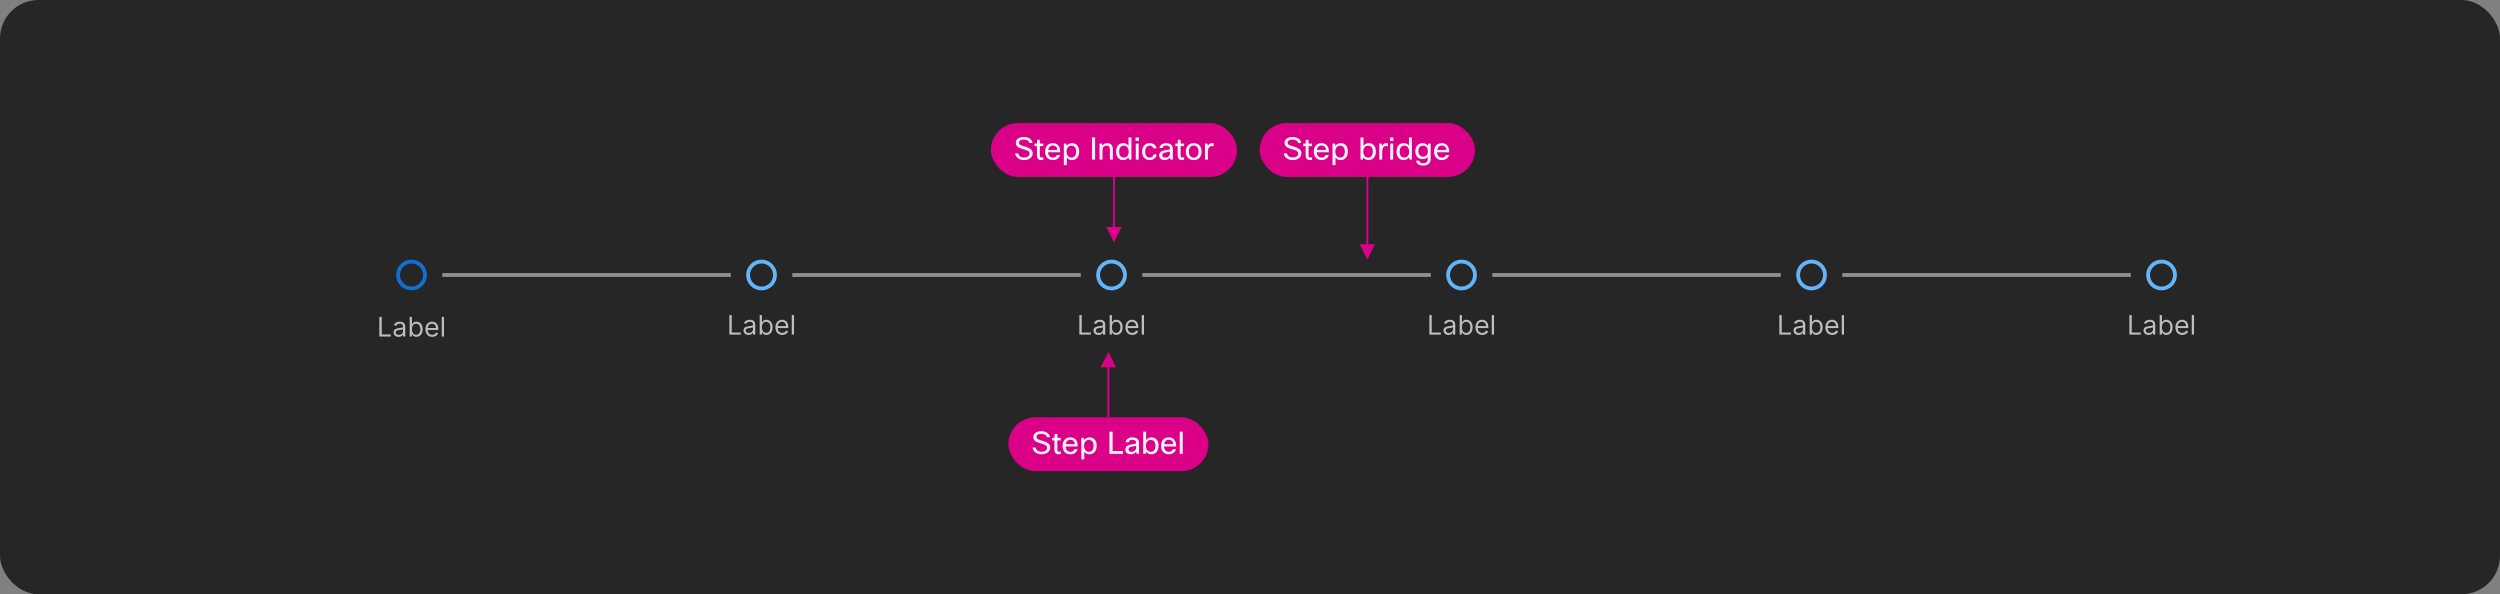 <svg width="1300" height="309" viewBox="0 0 1300 309" fill="none" xmlns="http://www.w3.org/2000/svg">
<rect x="0" y="0" width="1300" height="309" fill="#808080" stroke="none"/>
<rect width="1300" height="309" rx="20" fill="#262626"/>
<path d="M1131 143C1131 146.866 1127.87 150 1124 150C1120.13 150 1117 146.866 1117 143C1117 139.134 1120.13 136 1124 136C1127.87 136 1131 139.134 1131 143Z" stroke="#64B4FA" stroke-width="2"/>
<path d="M1107.27 174V163.818H1108.5V172.906H1113.23V174H1107.27ZM1117.23 174.179C1116.75 174.179 1116.31 174.088 1115.91 173.906C1115.52 173.72 1115.21 173.453 1114.97 173.105C1114.74 172.754 1114.63 172.33 1114.63 171.832C1114.63 171.395 1114.71 171.04 1114.88 170.768C1115.06 170.493 1115.29 170.278 1115.58 170.122C1115.86 169.966 1116.18 169.85 1116.53 169.774C1116.88 169.695 1117.23 169.632 1117.59 169.585C1118.05 169.526 1118.43 169.481 1118.72 169.451C1119.01 169.418 1119.22 169.363 1119.35 169.287C1119.49 169.211 1119.56 169.078 1119.56 168.889V168.849C1119.56 168.359 1119.42 167.978 1119.16 167.706C1118.89 167.434 1118.49 167.298 1117.95 167.298C1117.39 167.298 1116.95 167.421 1116.63 167.666C1116.31 167.911 1116.09 168.173 1115.96 168.452L1114.84 168.054C1115.04 167.59 1115.31 167.229 1115.64 166.97C1115.98 166.708 1116.34 166.526 1116.73 166.423C1117.13 166.317 1117.52 166.264 1117.91 166.264C1118.15 166.264 1118.43 166.294 1118.75 166.354C1119.07 166.41 1119.38 166.528 1119.68 166.707C1119.98 166.886 1120.23 167.156 1120.43 167.517C1120.63 167.878 1120.73 168.362 1120.73 168.969V174H1119.56V172.966H1119.5C1119.42 173.132 1119.29 173.309 1119.1 173.498C1118.91 173.687 1118.67 173.848 1118.36 173.98C1118.05 174.113 1117.68 174.179 1117.23 174.179ZM1117.41 173.125C1117.87 173.125 1118.27 173.034 1118.58 172.852C1118.9 172.669 1119.15 172.434 1119.31 172.146C1119.48 171.857 1119.56 171.554 1119.56 171.236V170.162C1119.51 170.222 1119.4 170.276 1119.23 170.326C1119.06 170.372 1118.87 170.414 1118.65 170.45C1118.44 170.483 1118.23 170.513 1118.02 170.54C1117.82 170.563 1117.66 170.583 1117.53 170.599C1117.22 170.639 1116.94 170.704 1116.67 170.793C1116.41 170.879 1116.2 171.01 1116.04 171.186C1115.88 171.358 1115.8 171.594 1115.8 171.892C1115.8 172.3 1115.95 172.608 1116.25 172.817C1116.56 173.022 1116.94 173.125 1117.41 173.125ZM1123.03 174V163.818H1124.21V167.577H1124.3C1124.39 167.444 1124.51 167.275 1124.66 167.07C1124.82 166.861 1125.04 166.675 1125.33 166.513C1125.62 166.347 1126.01 166.264 1126.51 166.264C1127.15 166.264 1127.72 166.425 1128.21 166.746C1128.7 167.068 1129.09 167.524 1129.36 168.114C1129.64 168.704 1129.77 169.4 1129.77 170.202C1129.77 171.01 1129.64 171.711 1129.36 172.305C1129.09 172.895 1128.7 173.352 1128.22 173.677C1127.73 173.998 1127.17 174.159 1126.53 174.159C1126.04 174.159 1125.65 174.078 1125.35 173.915C1125.06 173.75 1124.83 173.562 1124.67 173.354C1124.51 173.142 1124.39 172.966 1124.3 172.827H1124.17V174H1123.03ZM1124.19 170.182C1124.19 170.759 1124.27 171.267 1124.44 171.708C1124.61 172.146 1124.85 172.489 1125.18 172.737C1125.5 172.982 1125.9 173.105 1126.37 173.105C1126.86 173.105 1127.27 172.976 1127.6 172.717C1127.93 172.455 1128.18 172.104 1128.35 171.663C1128.52 171.219 1128.6 170.725 1128.6 170.182C1128.6 169.645 1128.52 169.161 1128.35 168.73C1128.19 168.296 1127.94 167.953 1127.61 167.701C1127.28 167.446 1126.87 167.318 1126.37 167.318C1125.9 167.318 1125.49 167.439 1125.17 167.681C1124.84 167.92 1124.6 168.254 1124.43 168.685C1124.27 169.113 1124.19 169.612 1124.19 170.182ZM1134.77 174.159C1134.03 174.159 1133.4 173.997 1132.87 173.672C1132.34 173.344 1131.93 172.886 1131.64 172.3C1131.35 171.71 1131.21 171.024 1131.21 170.241C1131.21 169.459 1131.35 168.77 1131.64 168.173C1131.93 167.573 1132.33 167.106 1132.84 166.771C1133.36 166.433 1133.96 166.264 1134.65 166.264C1135.05 166.264 1135.44 166.33 1135.83 166.463C1136.22 166.596 1136.57 166.811 1136.89 167.109C1137.21 167.404 1137.46 167.795 1137.65 168.283C1137.84 168.77 1137.93 169.37 1137.93 170.082V170.58H1132.05V169.565H1136.74C1136.74 169.134 1136.65 168.75 1136.48 168.412C1136.31 168.074 1136.07 167.807 1135.75 167.612C1135.44 167.416 1135.07 167.318 1134.65 167.318C1134.18 167.318 1133.78 167.434 1133.44 167.666C1133.1 167.895 1132.84 168.193 1132.66 168.561C1132.47 168.929 1132.38 169.323 1132.38 169.744V170.42C1132.38 170.997 1132.48 171.486 1132.68 171.887C1132.88 172.285 1133.16 172.588 1133.52 172.797C1133.88 173.002 1134.3 173.105 1134.77 173.105C1135.08 173.105 1135.36 173.062 1135.6 172.976C1135.86 172.886 1136.07 172.754 1136.26 172.578C1136.44 172.399 1136.58 172.177 1136.68 171.912L1137.81 172.23C1137.69 172.615 1137.49 172.953 1137.21 173.244C1136.93 173.533 1136.58 173.758 1136.17 173.92C1135.75 174.08 1135.29 174.159 1134.77 174.159ZM1140.89 163.818V174H1139.72V163.818H1140.89Z" fill="white" fill-opacity="0.7"/>
<rect x="958" y="142" width="150" height="2" fill="#8F8F8F"/>
<path d="M949 143C949 146.866 945.866 150 942 150C938.134 150 935 146.866 935 143C935 139.134 938.134 136 942 136C945.866 136 949 139.134 949 143Z" stroke="#64B4FA" stroke-width="2"/>
<path d="M925.268 174V163.818H926.501V172.906H931.234V174H925.268ZM935.231 174.179C934.747 174.179 934.308 174.088 933.914 173.906C933.519 173.72 933.206 173.453 932.974 173.105C932.742 172.754 932.626 172.33 932.626 171.832C932.626 171.395 932.712 171.04 932.885 170.768C933.057 170.493 933.287 170.278 933.576 170.122C933.864 169.966 934.182 169.85 934.53 169.774C934.882 169.695 935.234 169.632 935.589 169.585C936.053 169.526 936.429 169.481 936.718 169.451C937.009 169.418 937.221 169.363 937.354 169.287C937.49 169.211 937.558 169.078 937.558 168.889V168.849C937.558 168.359 937.424 167.978 937.155 167.706C936.89 167.434 936.487 167.298 935.947 167.298C935.387 167.298 934.948 167.421 934.63 167.666C934.311 167.911 934.088 168.173 933.958 168.452L932.845 168.054C933.044 167.59 933.309 167.229 933.64 166.97C933.975 166.708 934.34 166.526 934.734 166.423C935.132 166.317 935.523 166.264 935.907 166.264C936.153 166.264 936.434 166.294 936.752 166.354C937.074 166.41 937.384 166.528 937.682 166.707C937.984 166.886 938.234 167.156 938.433 167.517C938.632 167.878 938.731 168.362 938.731 168.969V174H937.558V172.966H937.498C937.419 173.132 937.286 173.309 937.1 173.498C936.915 173.687 936.668 173.848 936.36 173.98C936.051 174.113 935.675 174.179 935.231 174.179ZM935.41 173.125C935.874 173.125 936.265 173.034 936.583 172.852C936.905 172.669 937.147 172.434 937.309 172.146C937.475 171.857 937.558 171.554 937.558 171.236V170.162C937.508 170.222 937.399 170.276 937.23 170.326C937.064 170.372 936.872 170.414 936.653 170.45C936.438 170.483 936.227 170.513 936.022 170.54C935.819 170.563 935.655 170.583 935.529 170.599C935.225 170.639 934.94 170.704 934.674 170.793C934.413 170.879 934.2 171.01 934.038 171.186C933.879 171.358 933.799 171.594 933.799 171.892C933.799 172.3 933.95 172.608 934.252 172.817C934.557 173.022 934.943 173.125 935.41 173.125ZM941.032 174V163.818H942.205V167.577H942.305C942.391 167.444 942.51 167.275 942.662 167.07C942.818 166.861 943.04 166.675 943.329 166.513C943.62 166.347 944.015 166.264 944.512 166.264C945.155 166.264 945.722 166.425 946.212 166.746C946.703 167.068 947.086 167.524 947.361 168.114C947.636 168.704 947.773 169.4 947.773 170.202C947.773 171.01 947.636 171.711 947.361 172.305C947.086 172.895 946.704 173.352 946.217 173.677C945.73 173.998 945.168 174.159 944.532 174.159C944.041 174.159 943.648 174.078 943.354 173.915C943.059 173.75 942.831 173.562 942.672 173.354C942.513 173.142 942.391 172.966 942.305 172.827H942.165V174H941.032ZM942.185 170.182C942.185 170.759 942.27 171.267 942.439 171.708C942.608 172.146 942.855 172.489 943.18 172.737C943.504 172.982 943.902 173.105 944.373 173.105C944.863 173.105 945.273 172.976 945.601 172.717C945.932 172.455 946.181 172.104 946.346 171.663C946.515 171.219 946.6 170.725 946.6 170.182C946.6 169.645 946.517 169.161 946.351 168.73C946.189 168.296 945.942 167.953 945.611 167.701C945.282 167.446 944.87 167.318 944.373 167.318C943.895 167.318 943.494 167.439 943.17 167.681C942.845 167.92 942.599 168.254 942.434 168.685C942.268 169.113 942.185 169.612 942.185 170.182ZM952.77 174.159C952.034 174.159 951.399 173.997 950.866 173.672C950.335 173.344 949.926 172.886 949.638 172.3C949.353 171.71 949.21 171.024 949.21 170.241C949.21 169.459 949.353 168.77 949.638 168.173C949.926 167.573 950.327 167.106 950.841 166.771C951.358 166.433 951.961 166.264 952.65 166.264C953.048 166.264 953.441 166.33 953.829 166.463C954.216 166.596 954.569 166.811 954.888 167.109C955.206 167.404 955.459 167.795 955.648 168.283C955.837 168.77 955.932 169.37 955.932 170.082V170.58H950.045V169.565H954.738C954.738 169.134 954.652 168.75 954.48 168.412C954.311 168.074 954.069 167.807 953.754 167.612C953.443 167.416 953.075 167.318 952.65 167.318C952.183 167.318 951.779 167.434 951.437 167.666C951.099 167.895 950.839 168.193 950.657 168.561C950.474 168.929 950.383 169.323 950.383 169.744V170.42C950.383 170.997 950.483 171.486 950.682 171.887C950.884 172.285 951.164 172.588 951.522 172.797C951.88 173.002 952.296 173.105 952.77 173.105C953.078 173.105 953.356 173.062 953.605 172.976C953.857 172.886 954.074 172.754 954.256 172.578C954.439 172.399 954.579 172.177 954.679 171.912L955.812 172.23C955.693 172.615 955.492 172.953 955.211 173.244C954.929 173.533 954.581 173.758 954.167 173.92C953.752 174.08 953.287 174.159 952.77 174.159ZM958.89 163.818V174H957.716V163.818H958.89Z" fill="white" fill-opacity="0.7"/>
<rect x="776" y="142" width="150" height="2" fill="#8F8F8F"/>
<path d="M767 143C767 146.866 763.866 150 760 150C756.134 150 753 146.866 753 143C753 139.134 756.134 136 760 136C763.866 136 767 139.134 767 143Z" stroke="#64B4FA" stroke-width="2"/>
<path d="M743.268 174V163.818H744.501V172.906H749.234V174H743.268ZM753.231 174.179C752.747 174.179 752.308 174.088 751.914 173.906C751.519 173.72 751.206 173.453 750.974 173.105C750.742 172.754 750.626 172.33 750.626 171.832C750.626 171.395 750.712 171.04 750.885 170.768C751.057 170.493 751.287 170.278 751.576 170.122C751.864 169.966 752.182 169.85 752.53 169.774C752.882 169.695 753.234 169.632 753.589 169.585C754.053 169.526 754.429 169.481 754.718 169.451C755.009 169.418 755.221 169.363 755.354 169.287C755.49 169.211 755.558 169.078 755.558 168.889V168.849C755.558 168.359 755.424 167.978 755.155 167.706C754.89 167.434 754.487 167.298 753.947 167.298C753.387 167.298 752.948 167.421 752.63 167.666C752.311 167.911 752.088 168.173 751.958 168.452L750.845 168.054C751.044 167.59 751.309 167.229 751.64 166.97C751.975 166.708 752.34 166.526 752.734 166.423C753.132 166.317 753.523 166.264 753.907 166.264C754.153 166.264 754.434 166.294 754.752 166.354C755.074 166.41 755.384 166.528 755.682 166.707C755.984 166.886 756.234 167.156 756.433 167.517C756.632 167.878 756.731 168.362 756.731 168.969V174H755.558V172.966H755.498C755.419 173.132 755.286 173.309 755.1 173.498C754.915 173.687 754.668 173.848 754.36 173.98C754.051 174.113 753.675 174.179 753.231 174.179ZM753.41 173.125C753.874 173.125 754.265 173.034 754.583 172.852C754.905 172.669 755.147 172.434 755.309 172.146C755.475 171.857 755.558 171.554 755.558 171.236V170.162C755.508 170.222 755.399 170.276 755.23 170.326C755.064 170.372 754.872 170.414 754.653 170.45C754.438 170.483 754.227 170.513 754.022 170.54C753.819 170.563 753.655 170.583 753.529 170.599C753.225 170.639 752.94 170.704 752.674 170.793C752.413 170.879 752.2 171.01 752.038 171.186C751.879 171.358 751.799 171.594 751.799 171.892C751.799 172.3 751.95 172.608 752.252 172.817C752.557 173.022 752.943 173.125 753.41 173.125ZM759.032 174V163.818H760.205V167.577H760.305C760.391 167.444 760.51 167.275 760.662 167.07C760.818 166.861 761.04 166.675 761.329 166.513C761.62 166.347 762.015 166.264 762.512 166.264C763.155 166.264 763.722 166.425 764.212 166.746C764.703 167.068 765.086 167.524 765.361 168.114C765.636 168.704 765.773 169.4 765.773 170.202C765.773 171.01 765.636 171.711 765.361 172.305C765.086 172.895 764.704 173.352 764.217 173.677C763.73 173.998 763.168 174.159 762.532 174.159C762.041 174.159 761.648 174.078 761.354 173.915C761.059 173.75 760.831 173.562 760.672 173.354C760.513 173.142 760.391 172.966 760.305 172.827H760.165V174H759.032ZM760.185 170.182C760.185 170.759 760.27 171.267 760.439 171.708C760.608 172.146 760.855 172.489 761.18 172.737C761.504 172.982 761.902 173.105 762.373 173.105C762.863 173.105 763.273 172.976 763.601 172.717C763.932 172.455 764.181 172.104 764.346 171.663C764.515 171.219 764.6 170.725 764.6 170.182C764.6 169.645 764.517 169.161 764.351 168.73C764.189 168.296 763.942 167.953 763.611 167.701C763.282 167.446 762.87 167.318 762.373 167.318C761.895 167.318 761.494 167.439 761.17 167.681C760.845 167.92 760.599 168.254 760.434 168.685C760.268 169.113 760.185 169.612 760.185 170.182ZM770.77 174.159C770.034 174.159 769.399 173.997 768.866 173.672C768.335 173.344 767.926 172.886 767.638 172.3C767.353 171.71 767.21 171.024 767.21 170.241C767.21 169.459 767.353 168.77 767.638 168.173C767.926 167.573 768.327 167.106 768.841 166.771C769.358 166.433 769.961 166.264 770.65 166.264C771.048 166.264 771.441 166.33 771.829 166.463C772.216 166.596 772.569 166.811 772.888 167.109C773.206 167.404 773.459 167.795 773.648 168.283C773.837 168.77 773.932 169.37 773.932 170.082V170.58H768.045V169.565H772.738C772.738 169.134 772.652 168.75 772.48 168.412C772.311 168.074 772.069 167.807 771.754 167.612C771.443 167.416 771.075 167.318 770.65 167.318C770.183 167.318 769.779 167.434 769.437 167.666C769.099 167.895 768.839 168.193 768.657 168.561C768.474 168.929 768.383 169.323 768.383 169.744V170.42C768.383 170.997 768.483 171.486 768.682 171.887C768.884 172.285 769.164 172.588 769.522 172.797C769.88 173.002 770.296 173.105 770.77 173.105C771.078 173.105 771.356 173.062 771.605 172.976C771.857 172.886 772.074 172.754 772.256 172.578C772.439 172.399 772.579 172.177 772.679 171.912L773.812 172.23C773.693 172.615 773.492 172.953 773.211 173.244C772.929 173.533 772.581 173.758 772.167 173.92C771.752 174.08 771.287 174.159 770.77 174.159ZM776.89 163.818V174H775.716V163.818H776.89Z" fill="white" fill-opacity="0.7"/>
<rect x="594" y="142" width="150" height="2" fill="#8F8F8F"/>
<path d="M585 143C585 146.866 581.866 150 578 150C574.134 150 571 146.866 571 143C571 139.134 574.134 136 578 136C581.866 136 585 139.134 585 143Z" stroke="#64B4FA" stroke-width="2"/>
<path d="M561.268 174V163.818H562.501V172.906H567.234V174H561.268ZM571.231 174.179C570.747 174.179 570.308 174.088 569.914 173.906C569.519 173.72 569.206 173.453 568.974 173.105C568.742 172.754 568.626 172.33 568.626 171.832C568.626 171.395 568.712 171.04 568.885 170.768C569.057 170.493 569.287 170.278 569.576 170.122C569.864 169.966 570.182 169.85 570.53 169.774C570.882 169.695 571.234 169.632 571.589 169.585C572.053 169.526 572.429 169.481 572.718 169.451C573.009 169.418 573.221 169.363 573.354 169.287C573.49 169.211 573.558 169.078 573.558 168.889V168.849C573.558 168.359 573.424 167.978 573.155 167.706C572.89 167.434 572.487 167.298 571.947 167.298C571.387 167.298 570.948 167.421 570.63 167.666C570.311 167.911 570.088 168.173 569.958 168.452L568.845 168.054C569.044 167.59 569.309 167.229 569.64 166.97C569.975 166.708 570.34 166.526 570.734 166.423C571.132 166.317 571.523 166.264 571.907 166.264C572.153 166.264 572.434 166.294 572.752 166.354C573.074 166.41 573.384 166.528 573.682 166.707C573.984 166.886 574.234 167.156 574.433 167.517C574.632 167.878 574.731 168.362 574.731 168.969V174H573.558V172.966H573.498C573.419 173.132 573.286 173.309 573.1 173.498C572.915 173.687 572.668 173.848 572.36 173.98C572.051 174.113 571.675 174.179 571.231 174.179ZM571.41 173.125C571.874 173.125 572.265 173.034 572.583 172.852C572.905 172.669 573.147 172.434 573.309 172.146C573.475 171.857 573.558 171.554 573.558 171.236V170.162C573.508 170.222 573.399 170.276 573.23 170.326C573.064 170.372 572.872 170.414 572.653 170.45C572.438 170.483 572.227 170.513 572.022 170.54C571.819 170.563 571.655 170.583 571.529 170.599C571.225 170.639 570.94 170.704 570.674 170.793C570.413 170.879 570.2 171.01 570.038 171.186C569.879 171.358 569.799 171.594 569.799 171.892C569.799 172.3 569.95 172.608 570.252 172.817C570.557 173.022 570.943 173.125 571.41 173.125ZM577.032 174V163.818H578.205V167.577H578.305C578.391 167.444 578.51 167.275 578.662 167.07C578.818 166.861 579.04 166.675 579.329 166.513C579.62 166.347 580.015 166.264 580.512 166.264C581.155 166.264 581.722 166.425 582.212 166.746C582.703 167.068 583.086 167.524 583.361 168.114C583.636 168.704 583.773 169.4 583.773 170.202C583.773 171.01 583.636 171.711 583.361 172.305C583.086 172.895 582.704 173.352 582.217 173.677C581.73 173.998 581.168 174.159 580.532 174.159C580.041 174.159 579.648 174.078 579.354 173.915C579.059 173.75 578.831 173.562 578.672 173.354C578.513 173.142 578.391 172.966 578.305 172.827H578.165V174H577.032ZM578.185 170.182C578.185 170.759 578.27 171.267 578.439 171.708C578.608 172.146 578.855 172.489 579.18 172.737C579.504 172.982 579.902 173.105 580.373 173.105C580.863 173.105 581.273 172.976 581.601 172.717C581.932 172.455 582.181 172.104 582.346 171.663C582.515 171.219 582.6 170.725 582.6 170.182C582.6 169.645 582.517 169.161 582.351 168.73C582.189 168.296 581.942 167.953 581.611 167.701C581.282 167.446 580.87 167.318 580.373 167.318C579.895 167.318 579.494 167.439 579.17 167.681C578.845 167.92 578.599 168.254 578.434 168.685C578.268 169.113 578.185 169.612 578.185 170.182ZM588.77 174.159C588.034 174.159 587.399 173.997 586.866 173.672C586.335 173.344 585.926 172.886 585.638 172.3C585.353 171.71 585.21 171.024 585.21 170.241C585.21 169.459 585.353 168.77 585.638 168.173C585.926 167.573 586.327 167.106 586.841 166.771C587.358 166.433 587.961 166.264 588.65 166.264C589.048 166.264 589.441 166.33 589.829 166.463C590.216 166.596 590.569 166.811 590.888 167.109C591.206 167.404 591.459 167.795 591.648 168.283C591.837 168.77 591.932 169.37 591.932 170.082V170.58H586.045V169.565H590.738C590.738 169.134 590.652 168.75 590.48 168.412C590.311 168.074 590.069 167.807 589.754 167.612C589.443 167.416 589.075 167.318 588.65 167.318C588.183 167.318 587.779 167.434 587.437 167.666C587.099 167.895 586.839 168.193 586.657 168.561C586.474 168.929 586.383 169.323 586.383 169.744V170.42C586.383 170.997 586.483 171.486 586.682 171.887C586.884 172.285 587.164 172.588 587.522 172.797C587.88 173.002 588.296 173.105 588.77 173.105C589.078 173.105 589.356 173.062 589.605 172.976C589.857 172.886 590.074 172.754 590.256 172.578C590.439 172.399 590.579 172.177 590.679 171.912L591.812 172.23C591.693 172.615 591.492 172.953 591.211 173.244C590.929 173.533 590.581 173.758 590.167 173.92C589.752 174.08 589.287 174.159 588.77 174.159ZM594.89 163.818V174H593.716V163.818H594.89Z" fill="white" fill-opacity="0.7"/>
<rect x="412" y="142" width="150" height="2" fill="#8F8F8F"/>
<path d="M403 143C403 146.866 399.866 150 396 150C392.134 150 389 146.866 389 143C389 139.134 392.134 136 396 136C399.866 136 403 139.134 403 143Z" stroke="#64B4FA" stroke-width="2"/>
<path d="M379.268 174V163.818H380.501V172.906H385.234V174H379.268ZM389.231 174.179C388.747 174.179 388.308 174.088 387.914 173.906C387.519 173.72 387.206 173.453 386.974 173.105C386.742 172.754 386.626 172.33 386.626 171.832C386.626 171.395 386.712 171.04 386.885 170.768C387.057 170.493 387.287 170.278 387.576 170.122C387.864 169.966 388.182 169.85 388.53 169.774C388.882 169.695 389.234 169.632 389.589 169.585C390.053 169.526 390.429 169.481 390.718 169.451C391.009 169.418 391.221 169.363 391.354 169.287C391.49 169.211 391.558 169.078 391.558 168.889V168.849C391.558 168.359 391.424 167.978 391.155 167.706C390.89 167.434 390.487 167.298 389.947 167.298C389.387 167.298 388.948 167.421 388.63 167.666C388.311 167.911 388.088 168.173 387.958 168.452L386.845 168.054C387.044 167.59 387.309 167.229 387.64 166.97C387.975 166.708 388.34 166.526 388.734 166.423C389.132 166.317 389.523 166.264 389.907 166.264C390.153 166.264 390.434 166.294 390.752 166.354C391.074 166.41 391.384 166.528 391.682 166.707C391.984 166.886 392.234 167.156 392.433 167.517C392.632 167.878 392.731 168.362 392.731 168.969V174H391.558V172.966H391.498C391.419 173.132 391.286 173.309 391.1 173.498C390.915 173.687 390.668 173.848 390.36 173.98C390.051 174.113 389.675 174.179 389.231 174.179ZM389.41 173.125C389.874 173.125 390.265 173.034 390.583 172.852C390.905 172.669 391.147 172.434 391.309 172.146C391.475 171.857 391.558 171.554 391.558 171.236V170.162C391.508 170.222 391.399 170.276 391.23 170.326C391.064 170.372 390.872 170.414 390.653 170.45C390.438 170.483 390.227 170.513 390.022 170.54C389.819 170.563 389.655 170.583 389.529 170.599C389.225 170.639 388.94 170.704 388.674 170.793C388.413 170.879 388.2 171.01 388.038 171.186C387.879 171.358 387.799 171.594 387.799 171.892C387.799 172.3 387.95 172.608 388.252 172.817C388.557 173.022 388.943 173.125 389.41 173.125ZM395.032 174V163.818H396.205V167.577H396.305C396.391 167.444 396.51 167.275 396.662 167.07C396.818 166.861 397.04 166.675 397.329 166.513C397.62 166.347 398.015 166.264 398.512 166.264C399.155 166.264 399.722 166.425 400.212 166.746C400.703 167.068 401.086 167.524 401.361 168.114C401.636 168.704 401.773 169.4 401.773 170.202C401.773 171.01 401.636 171.711 401.361 172.305C401.086 172.895 400.704 173.352 400.217 173.677C399.73 173.998 399.168 174.159 398.532 174.159C398.041 174.159 397.648 174.078 397.354 173.915C397.059 173.75 396.831 173.562 396.672 173.354C396.513 173.142 396.391 172.966 396.305 172.827H396.165V174H395.032ZM396.185 170.182C396.185 170.759 396.27 171.267 396.439 171.708C396.608 172.146 396.855 172.489 397.18 172.737C397.504 172.982 397.902 173.105 398.373 173.105C398.863 173.105 399.273 172.976 399.601 172.717C399.932 172.455 400.181 172.104 400.346 171.663C400.515 171.219 400.6 170.725 400.6 170.182C400.6 169.645 400.517 169.161 400.351 168.73C400.189 168.296 399.942 167.953 399.611 167.701C399.282 167.446 398.87 167.318 398.373 167.318C397.895 167.318 397.494 167.439 397.17 167.681C396.845 167.92 396.599 168.254 396.434 168.685C396.268 169.113 396.185 169.612 396.185 170.182ZM406.77 174.159C406.034 174.159 405.399 173.997 404.866 173.672C404.335 173.344 403.926 172.886 403.638 172.3C403.353 171.71 403.21 171.024 403.21 170.241C403.21 169.459 403.353 168.77 403.638 168.173C403.926 167.573 404.327 167.106 404.841 166.771C405.358 166.433 405.961 166.264 406.65 166.264C407.048 166.264 407.441 166.33 407.829 166.463C408.216 166.596 408.569 166.811 408.888 167.109C409.206 167.404 409.459 167.795 409.648 168.283C409.837 168.77 409.932 169.37 409.932 170.082V170.58H404.045V169.565H408.738C408.738 169.134 408.652 168.75 408.48 168.412C408.311 168.074 408.069 167.807 407.754 167.612C407.443 167.416 407.075 167.318 406.65 167.318C406.183 167.318 405.779 167.434 405.437 167.666C405.099 167.895 404.839 168.193 404.657 168.561C404.474 168.929 404.383 169.323 404.383 169.744V170.42C404.383 170.997 404.483 171.486 404.682 171.887C404.884 172.285 405.164 172.588 405.522 172.797C405.88 173.002 406.296 173.105 406.77 173.105C407.078 173.105 407.356 173.062 407.605 172.976C407.857 172.886 408.074 172.754 408.256 172.578C408.439 172.399 408.579 172.177 408.679 171.912L409.812 172.23C409.693 172.615 409.492 172.953 409.211 173.244C408.929 173.533 408.581 173.758 408.167 173.92C407.752 174.08 407.287 174.159 406.77 174.159ZM412.89 163.818V174H411.716V163.818H412.89Z" fill="white" fill-opacity="0.7"/>
<rect x="230" y="142" width="150" height="2" fill="#8F8F8F"/>
<path d="M221 143C221 146.866 217.866 150 214 150C210.134 150 207 146.866 207 143C207 139.134 210.134 136 214 136C217.866 136 221 139.134 221 143Z" fill="#262626" stroke="#1170CF" stroke-width="2"/>
<g clip-path="url(#clip0_2029_9002)">
<path d="M197.268 175V164.818H198.501V173.906H203.234V175H197.268ZM207.231 175.179C206.747 175.179 206.308 175.088 205.914 174.906C205.519 174.72 205.206 174.453 204.974 174.105C204.742 173.754 204.626 173.33 204.626 172.832C204.626 172.395 204.712 172.04 204.885 171.768C205.057 171.493 205.287 171.278 205.576 171.122C205.864 170.966 206.182 170.85 206.53 170.774C206.882 170.695 207.234 170.632 207.589 170.585C208.053 170.526 208.429 170.481 208.718 170.451C209.009 170.418 209.221 170.363 209.354 170.287C209.49 170.211 209.558 170.078 209.558 169.889V169.849C209.558 169.359 209.424 168.978 209.155 168.706C208.89 168.434 208.487 168.298 207.947 168.298C207.387 168.298 206.948 168.421 206.63 168.666C206.311 168.911 206.088 169.173 205.958 169.452L204.845 169.054C205.044 168.59 205.309 168.229 205.64 167.97C205.975 167.708 206.34 167.526 206.734 167.423C207.132 167.317 207.523 167.264 207.907 167.264C208.153 167.264 208.434 167.294 208.752 167.354C209.074 167.41 209.384 167.528 209.682 167.707C209.984 167.886 210.234 168.156 210.433 168.517C210.632 168.878 210.731 169.362 210.731 169.969V175H209.558V173.966H209.498C209.419 174.132 209.286 174.309 209.1 174.498C208.915 174.687 208.668 174.848 208.36 174.98C208.051 175.113 207.675 175.179 207.231 175.179ZM207.41 174.125C207.874 174.125 208.265 174.034 208.583 173.852C208.905 173.669 209.147 173.434 209.309 173.146C209.475 172.857 209.558 172.554 209.558 172.236V171.162C209.508 171.222 209.399 171.276 209.23 171.326C209.064 171.372 208.872 171.414 208.653 171.45C208.438 171.483 208.227 171.513 208.022 171.54C207.819 171.563 207.655 171.583 207.529 171.599C207.225 171.639 206.94 171.704 206.674 171.793C206.413 171.879 206.2 172.01 206.038 172.186C205.879 172.358 205.799 172.594 205.799 172.892C205.799 173.3 205.95 173.608 206.252 173.817C206.557 174.022 206.943 174.125 207.41 174.125ZM213.032 175V164.818H214.205V168.577H214.305C214.391 168.444 214.51 168.275 214.662 168.07C214.818 167.861 215.04 167.675 215.329 167.513C215.62 167.347 216.015 167.264 216.512 167.264C217.155 167.264 217.722 167.425 218.212 167.746C218.703 168.068 219.086 168.524 219.361 169.114C219.636 169.704 219.773 170.4 219.773 171.202C219.773 172.01 219.636 172.711 219.361 173.305C219.086 173.895 218.704 174.352 218.217 174.677C217.73 174.998 217.168 175.159 216.532 175.159C216.041 175.159 215.648 175.078 215.354 174.915C215.059 174.75 214.831 174.562 214.672 174.354C214.513 174.142 214.391 173.966 214.305 173.827H214.165V175H213.032ZM214.185 171.182C214.185 171.759 214.27 172.267 214.439 172.708C214.608 173.146 214.855 173.489 215.18 173.737C215.504 173.982 215.902 174.105 216.373 174.105C216.863 174.105 217.273 173.976 217.601 173.717C217.932 173.455 218.181 173.104 218.346 172.663C218.515 172.219 218.6 171.725 218.6 171.182C218.6 170.645 218.517 170.161 218.351 169.73C218.189 169.296 217.942 168.953 217.611 168.701C217.282 168.446 216.87 168.318 216.373 168.318C215.895 168.318 215.494 168.439 215.17 168.681C214.845 168.92 214.599 169.254 214.434 169.685C214.268 170.113 214.185 170.612 214.185 171.182ZM224.77 175.159C224.034 175.159 223.399 174.997 222.866 174.672C222.335 174.344 221.926 173.886 221.638 173.3C221.353 172.71 221.21 172.024 221.21 171.241C221.21 170.459 221.353 169.77 221.638 169.173C221.926 168.573 222.327 168.106 222.841 167.771C223.358 167.433 223.961 167.264 224.65 167.264C225.048 167.264 225.441 167.33 225.829 167.463C226.216 167.596 226.569 167.811 226.888 168.109C227.206 168.404 227.459 168.795 227.648 169.283C227.837 169.77 227.932 170.37 227.932 171.082V171.58H222.045V170.565H226.738C226.738 170.134 226.652 169.75 226.48 169.412C226.311 169.074 226.069 168.807 225.754 168.612C225.443 168.416 225.075 168.318 224.65 168.318C224.183 168.318 223.779 168.434 223.437 168.666C223.099 168.895 222.839 169.193 222.657 169.561C222.474 169.929 222.383 170.323 222.383 170.744V171.42C222.383 171.997 222.483 172.486 222.682 172.887C222.884 173.285 223.164 173.588 223.522 173.797C223.88 174.002 224.296 174.105 224.77 174.105C225.078 174.105 225.356 174.062 225.605 173.976C225.857 173.886 226.074 173.754 226.256 173.578C226.439 173.399 226.579 173.177 226.679 172.912L227.812 173.23C227.693 173.615 227.492 173.953 227.211 174.244C226.929 174.533 226.581 174.758 226.167 174.92C225.752 175.08 225.287 175.159 224.77 175.159ZM230.89 164.818V175H229.716V164.818H230.89Z" fill="white" fill-opacity="0.7"/>
</g>
<path d="M579.277 84V118" stroke="#DA0087"/>
<path d="M579.277 126L575.277 118H583.277L579.277 126Z" fill="#DA0087"/>
<rect x="515.277" y="64" width="128" height="28" rx="14" fill="#DA0087"/>
<path d="M535.373 79.88C535.373 79.496 535.288 79.192 535.117 78.968C534.925 78.701 534.573 78.456 534.061 78.232C533.549 78.008 532.776 77.752 531.741 77.464C530.355 77.08 529.4 76.605 528.877 76.04C528.451 75.581 528.237 74.968 528.237 74.2C528.237 73.272 528.643 72.536 529.453 71.992C530.2 71.491 531.171 71.24 532.365 71.24C533.699 71.24 534.781 71.555 535.613 72.184C536.36 72.739 536.797 73.464 536.925 74.36H535.245C535.149 73.752 534.829 73.299 534.285 73C533.805 72.723 533.165 72.584 532.365 72.584C531.469 72.584 530.808 72.755 530.381 73.096C530.04 73.363 529.869 73.709 529.869 74.136C529.869 74.413 529.912 74.643 529.997 74.824C530.093 74.995 530.253 75.149 530.477 75.288C530.893 75.565 531.699 75.869 532.893 76.2C534.557 76.669 535.683 77.203 536.269 77.8C536.76 78.291 537.005 78.963 537.005 79.816C537.005 80.829 536.563 81.667 535.677 82.328C534.845 82.936 533.789 83.24 532.509 83.24C531.176 83.24 530.072 82.883 529.197 82.168C528.44 81.549 527.987 80.749 527.837 79.768H529.517C529.624 80.472 529.96 81.011 530.525 81.384C531.037 81.725 531.688 81.896 532.477 81.896C533.459 81.896 534.211 81.672 534.733 81.224C535.16 80.861 535.373 80.413 535.373 79.88ZM542.562 81.768V83.08C542.168 83.187 541.789 83.24 541.426 83.24C540.658 83.24 540.082 83 539.698 82.52C539.368 82.125 539.202 81.597 539.202 80.936V75.992H537.97V74.68H539.202L539.298 72.68H540.738V74.68H542.53V75.992H540.738V80.968C540.738 81.587 541.032 81.896 541.618 81.896C541.896 81.896 542.21 81.853 542.562 81.768ZM549.593 80.6H551.257C551.022 81.443 550.558 82.104 549.865 82.584C549.214 83.021 548.435 83.24 547.529 83.24C546.217 83.24 545.193 82.824 544.457 81.992C543.785 81.213 543.449 80.163 543.449 78.84C543.449 77.336 543.875 76.195 544.729 75.416C545.433 74.765 546.339 74.44 547.449 74.44C548.75 74.44 549.731 74.861 550.393 75.704C551.033 76.515 551.353 77.672 551.353 79.176H545.017C545.081 80.157 545.379 80.888 545.913 81.368C546.35 81.752 546.905 81.944 547.577 81.944C548.099 81.944 548.553 81.8 548.937 81.512C549.257 81.267 549.475 80.963 549.593 80.6ZM547.481 75.672C546.798 75.672 546.249 75.885 545.833 76.312C545.438 76.707 545.187 77.256 545.081 77.96H549.785C549.731 77.16 549.465 76.563 548.985 76.168C548.601 75.837 548.099 75.672 547.481 75.672ZM553.194 74.68H554.458L554.698 75.768C555.381 74.883 556.32 74.44 557.514 74.44C558.709 74.44 559.637 74.867 560.298 75.72C560.885 76.488 561.178 77.507 561.178 78.776C561.178 80.28 560.778 81.432 559.978 82.232C559.306 82.904 558.448 83.24 557.402 83.24C556.218 83.24 555.328 82.803 554.73 81.928V85.88H553.194V74.68ZM559.578 78.744C559.578 77.699 559.317 76.915 558.794 76.392C558.378 75.965 557.834 75.752 557.162 75.752C556.384 75.752 555.765 76.035 555.306 76.6C554.869 77.144 554.65 77.859 554.65 78.744C554.65 79.811 554.912 80.627 555.434 81.192C555.872 81.683 556.448 81.928 557.162 81.928C557.962 81.928 558.57 81.635 558.986 81.048C559.381 80.504 559.578 79.736 559.578 78.744ZM567.821 71.48H569.453V83H567.821V71.48ZM573.308 83H571.772V74.68H573.036L573.212 75.736C573.831 74.872 574.674 74.44 575.74 74.44C576.722 74.44 577.474 74.744 577.996 75.352C578.455 75.896 578.684 76.637 578.684 77.576V83H577.148V77.592C577.148 76.365 576.556 75.752 575.372 75.752C574.754 75.752 574.247 75.965 573.852 76.392C573.49 76.776 573.308 77.267 573.308 77.864V83ZM588.354 83H587.09L586.818 81.832C586.178 82.771 585.256 83.24 584.05 83.24C582.888 83.24 581.97 82.819 581.298 81.976C580.68 81.197 580.37 80.168 580.37 78.888C580.37 77.341 580.765 76.179 581.554 75.4C582.216 74.76 583.08 74.44 584.146 74.44C585.298 74.44 586.189 74.872 586.818 75.736V71.48H588.354V83ZM581.97 78.92C581.97 79.955 582.226 80.739 582.738 81.272C583.165 81.709 583.714 81.928 584.386 81.928C585.218 81.928 585.864 81.613 586.322 80.984C586.706 80.44 586.898 79.757 586.898 78.936C586.898 77.859 586.642 77.037 586.13 76.472C585.693 75.992 585.112 75.752 584.386 75.752C583.576 75.752 582.962 76.045 582.546 76.632C582.162 77.165 581.97 77.928 581.97 78.92ZM592.232 73.288H590.504V71.48H592.232V73.288ZM592.136 83H590.6V74.68H592.136V83ZM599.806 80.328H601.486C601.358 81.224 600.936 81.944 600.222 82.488C599.571 82.989 598.776 83.24 597.838 83.24C596.611 83.24 595.635 82.819 594.91 81.976C594.238 81.197 593.902 80.173 593.902 78.904C593.902 77.432 594.307 76.291 595.118 75.48C595.811 74.787 596.712 74.44 597.822 74.44C598.846 74.44 599.688 74.712 600.35 75.256C600.936 75.736 601.294 76.365 601.422 77.144H599.726C599.619 76.696 599.4 76.349 599.07 76.104C598.75 75.859 598.344 75.736 597.854 75.736C597.096 75.736 596.515 76.035 596.11 76.632C595.726 77.187 595.534 77.96 595.534 78.952C595.534 79.987 595.79 80.771 596.302 81.304C596.707 81.731 597.23 81.944 597.87 81.944C598.424 81.944 598.878 81.784 599.23 81.464C599.539 81.187 599.731 80.808 599.806 80.328ZM604.553 77H602.921C603.006 76.168 603.401 75.523 604.105 75.064C604.734 74.648 605.529 74.44 606.489 74.44C607.63 74.44 608.505 74.739 609.113 75.336C609.625 75.848 609.881 76.509 609.881 77.32V83H608.617L608.425 81.864C607.774 82.781 606.846 83.24 605.641 83.24C604.692 83.24 603.95 82.984 603.417 82.472C602.98 82.045 602.761 81.507 602.761 80.856C602.761 80.035 603.044 79.4 603.609 78.952C604.11 78.557 604.878 78.269 605.913 78.088L608.345 77.672V77.256C608.345 76.712 608.158 76.301 607.785 76.024C607.454 75.779 607.001 75.656 606.425 75.656C605.294 75.656 604.67 76.104 604.553 77ZM606.009 81.944C606.66 81.944 607.225 81.731 607.705 81.304C608.132 80.909 608.345 80.456 608.345 79.944V78.872L606.281 79.24C605.524 79.368 605.006 79.565 604.729 79.832C604.505 80.045 604.393 80.333 604.393 80.696C604.393 81.101 604.532 81.411 604.809 81.624C605.086 81.837 605.486 81.944 606.009 81.944ZM615.75 81.768V83.08C615.355 83.187 614.977 83.24 614.614 83.24C613.846 83.24 613.27 83 612.886 82.52C612.555 82.125 612.39 81.597 612.39 80.936V75.992H611.158V74.68H612.39L612.486 72.68H613.926V74.68H615.718V75.992H613.926V80.968C613.926 81.587 614.219 81.896 614.806 81.896C615.083 81.896 615.398 81.853 615.75 81.768ZM616.636 78.84C616.636 77.315 617.089 76.163 617.996 75.384C618.721 74.755 619.639 74.44 620.748 74.44C622.039 74.44 623.052 74.851 623.788 75.672C624.492 76.44 624.844 77.496 624.844 78.84C624.844 80.344 624.401 81.491 623.516 82.28C622.791 82.92 621.863 83.24 620.732 83.24C619.441 83.24 618.423 82.813 617.676 81.96C616.983 81.181 616.636 80.141 616.636 78.84ZM618.236 78.84C618.236 79.907 618.508 80.723 619.052 81.288C619.5 81.757 620.071 81.992 620.764 81.992C621.575 81.992 622.199 81.688 622.636 81.08C623.041 80.525 623.244 79.779 623.244 78.84C623.244 77.752 622.977 76.931 622.444 76.376C622.007 75.917 621.441 75.688 620.748 75.688C619.948 75.688 619.324 75.992 618.876 76.6C618.449 77.155 618.236 77.901 618.236 78.84ZM628.136 83H626.6V74.68H627.864L628.072 75.912C628.542 74.931 629.246 74.44 630.184 74.44C630.494 74.44 630.798 74.477 631.096 74.552V76.088C630.734 75.992 630.408 75.944 630.12 75.944C629.502 75.944 629.016 76.195 628.664 76.696C628.312 77.197 628.136 77.907 628.136 78.824V83Z" fill="white" fill-opacity="0.95"/>
<path d="M711 84V127" stroke="#DA0087"/>
<path d="M711 135L707 127H715L711 135Z" fill="#DA0087"/>
<rect x="655" y="64" width="112" height="28" rx="14" fill="#DA0087"/>
<path d="M675.096 79.88C675.096 79.496 675.011 79.192 674.84 78.968C674.648 78.701 674.296 78.456 673.784 78.232C673.272 78.008 672.499 77.752 671.464 77.464C670.077 77.08 669.123 76.605 668.6 76.04C668.173 75.581 667.96 74.968 667.96 74.2C667.96 73.272 668.365 72.536 669.176 71.992C669.923 71.491 670.893 71.24 672.088 71.24C673.421 71.24 674.504 71.555 675.336 72.184C676.083 72.739 676.52 73.464 676.648 74.36H674.968C674.872 73.752 674.552 73.299 674.008 73C673.528 72.723 672.888 72.584 672.088 72.584C671.192 72.584 670.531 72.755 670.104 73.096C669.763 73.363 669.592 73.709 669.592 74.136C669.592 74.413 669.635 74.643 669.72 74.824C669.816 74.995 669.976 75.149 670.2 75.288C670.616 75.565 671.421 75.869 672.616 76.2C674.28 76.669 675.405 77.203 675.992 77.8C676.483 78.291 676.728 78.963 676.728 79.816C676.728 80.829 676.285 81.667 675.4 82.328C674.568 82.936 673.512 83.24 672.232 83.24C670.899 83.24 669.795 82.883 668.92 82.168C668.163 81.549 667.709 80.749 667.56 79.768H669.24C669.347 80.472 669.683 81.011 670.248 81.384C670.76 81.725 671.411 81.896 672.2 81.896C673.181 81.896 673.933 81.672 674.456 81.224C674.883 80.861 675.096 80.413 675.096 79.88ZM682.285 81.768V83.08C681.89 83.187 681.512 83.24 681.149 83.24C680.381 83.24 679.805 83 679.421 82.52C679.09 82.125 678.925 81.597 678.925 80.936V75.992H677.693V74.68H678.925L679.021 72.68H680.461V74.68H682.253V75.992H680.461V80.968C680.461 81.587 680.754 81.896 681.341 81.896C681.618 81.896 681.933 81.853 682.285 81.768ZM689.315 80.6H690.979C690.745 81.443 690.281 82.104 689.587 82.584C688.937 83.021 688.158 83.24 687.251 83.24C685.939 83.24 684.915 82.824 684.179 81.992C683.507 81.213 683.171 80.163 683.171 78.84C683.171 77.336 683.598 76.195 684.451 75.416C685.155 74.765 686.062 74.44 687.171 74.44C688.473 74.44 689.454 74.861 690.115 75.704C690.755 76.515 691.075 77.672 691.075 79.176H684.739C684.803 80.157 685.102 80.888 685.635 81.368C686.073 81.752 686.627 81.944 687.299 81.944C687.822 81.944 688.275 81.8 688.659 81.512C688.979 81.267 689.198 80.963 689.315 80.6ZM687.203 75.672C686.521 75.672 685.971 75.885 685.555 76.312C685.161 76.707 684.91 77.256 684.803 77.96H689.507C689.454 77.16 689.187 76.563 688.707 76.168C688.323 75.837 687.822 75.672 687.203 75.672ZM692.917 74.68H694.181L694.421 75.768C695.104 74.883 696.042 74.44 697.237 74.44C698.432 74.44 699.36 74.867 700.021 75.72C700.608 76.488 700.901 77.507 700.901 78.776C700.901 80.28 700.501 81.432 699.701 82.232C699.029 82.904 698.17 83.24 697.125 83.24C695.941 83.24 695.05 82.803 694.453 81.928V85.88H692.917V74.68ZM699.301 78.744C699.301 77.699 699.04 76.915 698.517 76.392C698.101 75.965 697.557 75.752 696.885 75.752C696.106 75.752 695.488 76.035 695.029 76.6C694.592 77.144 694.373 77.859 694.373 78.744C694.373 79.811 694.634 80.627 695.157 81.192C695.594 81.683 696.17 81.928 696.885 81.928C697.685 81.928 698.293 81.635 698.709 81.048C699.104 80.504 699.301 79.736 699.301 78.744ZM708.728 83H707.464V71.48H709V75.832C709.65 74.904 710.578 74.44 711.784 74.44C712.978 74.44 713.906 74.867 714.568 75.72C715.154 76.488 715.448 77.507 715.448 78.776C715.448 80.28 715.048 81.432 714.248 82.232C713.576 82.904 712.717 83.24 711.672 83.24C710.488 83.24 709.586 82.792 708.968 81.896L708.728 83ZM713.848 78.744C713.848 77.699 713.586 76.915 713.064 76.392C712.648 75.965 712.104 75.752 711.432 75.752C710.653 75.752 710.034 76.035 709.576 76.6C709.138 77.144 708.92 77.859 708.92 78.744C708.92 79.811 709.181 80.627 709.704 81.192C710.141 81.683 710.717 81.928 711.432 81.928C712.232 81.928 712.84 81.635 713.256 81.048C713.65 80.504 713.848 79.736 713.848 78.744ZM718.75 83H717.214V74.68H718.478L718.686 75.912C719.155 74.931 719.859 74.44 720.798 74.44C721.107 74.44 721.411 74.477 721.71 74.552V76.088C721.347 75.992 721.022 75.944 720.734 75.944C720.115 75.944 719.63 76.195 719.278 76.696C718.926 77.197 718.75 77.907 718.75 78.824V83ZM724.549 73.288H722.821V71.48H724.549V73.288ZM724.453 83H722.917V74.68H724.453V83ZM734.202 83H732.938L732.666 81.832C732.026 82.771 731.103 83.24 729.898 83.24C728.735 83.24 727.818 82.819 727.146 81.976C726.527 81.197 726.218 80.168 726.218 78.888C726.218 77.341 726.613 76.179 727.402 75.4C728.063 74.76 728.927 74.44 729.994 74.44C731.146 74.44 732.037 74.872 732.666 75.736V71.48H734.202V83ZM727.818 78.92C727.818 79.955 728.074 80.739 728.586 81.272C729.013 81.709 729.562 81.928 730.234 81.928C731.066 81.928 731.711 81.613 732.17 80.984C732.554 80.44 732.746 79.757 732.746 78.936C732.746 77.859 732.49 77.037 731.978 76.472C731.541 75.992 730.959 75.752 730.234 75.752C729.423 75.752 728.81 76.045 728.394 76.632C728.01 77.165 727.818 77.928 727.818 78.92ZM736.352 83.56H738C738.075 83.987 738.288 84.317 738.64 84.552C739.003 84.787 739.477 84.904 740.064 84.904C740.885 84.904 741.499 84.691 741.904 84.264C742.245 83.901 742.416 83.395 742.416 82.744V81.672C741.797 82.397 740.875 82.76 739.648 82.76C738.539 82.76 737.637 82.36 736.944 81.56C736.293 80.813 735.968 79.843 735.968 78.648C735.968 77.261 736.363 76.189 737.152 75.432C737.824 74.771 738.688 74.44 739.744 74.44C740.939 74.44 741.84 74.888 742.448 75.784L742.688 74.68H743.952V82.824C743.952 83.869 743.573 84.691 742.816 85.288C742.133 85.843 741.232 86.12 740.112 86.12C738.949 86.12 738.037 85.859 737.376 85.336C736.821 84.899 736.48 84.307 736.352 83.56ZM737.568 78.68C737.568 79.587 737.835 80.296 738.368 80.808C738.805 81.235 739.344 81.448 739.984 81.448C740.827 81.448 741.472 81.171 741.92 80.616C742.304 80.147 742.496 79.517 742.496 78.728C742.496 77.715 742.235 76.941 741.712 76.408C741.275 75.971 740.699 75.752 739.984 75.752C739.195 75.752 738.587 76.024 738.16 76.568C737.765 77.08 737.568 77.784 737.568 78.68ZM751.862 80.6H753.526C753.291 81.443 752.827 82.104 752.134 82.584C751.483 83.021 750.705 83.24 749.798 83.24C748.486 83.24 747.462 82.824 746.726 81.992C746.054 81.213 745.718 80.163 745.718 78.84C745.718 77.336 746.145 76.195 746.998 75.416C747.702 74.765 748.609 74.44 749.718 74.44C751.019 74.44 752.001 74.861 752.662 75.704C753.302 76.515 753.622 77.672 753.622 79.176H747.286C747.35 80.157 747.649 80.888 748.182 81.368C748.619 81.752 749.174 81.944 749.846 81.944C750.369 81.944 750.822 81.8 751.206 81.512C751.526 81.267 751.745 80.963 751.862 80.6ZM749.75 75.672C749.067 75.672 748.518 75.885 748.102 76.312C747.707 76.707 747.457 77.256 747.35 77.96H752.054C752.001 77.16 751.734 76.563 751.254 76.168C750.87 75.837 750.369 75.672 749.75 75.672Z" fill="white" fill-opacity="0.95"/>
<path d="M576.371 225V191" stroke="#DA0087"/>
<path d="M576.371 183L572.371 191H580.371L576.371 183Z" fill="#DA0087"/>
<rect x="524.371" y="217" width="104" height="28" rx="14" fill="#DA0087"/>
<path d="M544.467 232.88C544.467 232.496 544.382 232.192 544.211 231.968C544.019 231.701 543.667 231.456 543.155 231.232C542.643 231.008 541.87 230.752 540.835 230.464C539.448 230.08 538.494 229.605 537.971 229.04C537.544 228.581 537.331 227.968 537.331 227.2C537.331 226.272 537.736 225.536 538.547 224.992C539.294 224.491 540.264 224.24 541.459 224.24C542.792 224.24 543.875 224.555 544.707 225.184C545.454 225.739 545.891 226.464 546.019 227.36H544.339C544.243 226.752 543.923 226.299 543.379 226C542.899 225.723 542.259 225.584 541.459 225.584C540.563 225.584 539.902 225.755 539.475 226.096C539.134 226.363 538.963 226.709 538.963 227.136C538.963 227.413 539.006 227.643 539.091 227.824C539.187 227.995 539.347 228.149 539.571 228.288C539.987 228.565 540.792 228.869 541.987 229.2C543.651 229.669 544.776 230.203 545.363 230.8C545.854 231.291 546.099 231.963 546.099 232.816C546.099 233.829 545.656 234.667 544.771 235.328C543.939 235.936 542.883 236.24 541.603 236.24C540.27 236.24 539.166 235.883 538.291 235.168C537.534 234.549 537.08 233.749 536.931 232.768H538.611C538.718 233.472 539.054 234.011 539.619 234.384C540.131 234.725 540.782 234.896 541.571 234.896C542.552 234.896 543.304 234.672 543.827 234.224C544.254 233.861 544.467 233.413 544.467 232.88ZM551.656 234.768V236.08C551.262 236.187 550.883 236.24 550.52 236.24C549.752 236.24 549.176 236 548.792 235.52C548.462 235.125 548.296 234.597 548.296 233.936V228.992H547.064V227.68H548.296L548.392 225.68H549.832V227.68H551.624V228.992H549.832V233.968C549.832 234.587 550.126 234.896 550.712 234.896C550.99 234.896 551.304 234.853 551.656 234.768ZM558.686 233.6H560.35C560.116 234.443 559.652 235.104 558.958 235.584C558.308 236.021 557.529 236.24 556.622 236.24C555.31 236.24 554.286 235.824 553.55 234.992C552.878 234.213 552.542 233.163 552.542 231.84C552.542 230.336 552.969 229.195 553.822 228.416C554.526 227.765 555.433 227.44 556.542 227.44C557.844 227.44 558.825 227.861 559.486 228.704C560.126 229.515 560.446 230.672 560.446 232.176H554.11C554.174 233.157 554.473 233.888 555.006 234.368C555.444 234.752 555.998 234.944 556.67 234.944C557.193 234.944 557.646 234.8 558.03 234.512C558.35 234.267 558.569 233.963 558.686 233.6ZM556.574 228.672C555.892 228.672 555.342 228.885 554.926 229.312C554.532 229.707 554.281 230.256 554.174 230.96H558.878C558.825 230.16 558.558 229.563 558.078 229.168C557.694 228.837 557.193 228.672 556.574 228.672ZM562.288 227.68H563.552L563.792 228.768C564.475 227.883 565.413 227.44 566.608 227.44C567.803 227.44 568.731 227.867 569.392 228.72C569.979 229.488 570.272 230.507 570.272 231.776C570.272 233.28 569.872 234.432 569.072 235.232C568.4 235.904 567.541 236.24 566.496 236.24C565.312 236.24 564.421 235.803 563.824 234.928V238.88H562.288V227.68ZM568.672 231.744C568.672 230.699 568.411 229.915 567.888 229.392C567.472 228.965 566.928 228.752 566.256 228.752C565.477 228.752 564.859 229.035 564.4 229.6C563.963 230.144 563.744 230.859 563.744 231.744C563.744 232.811 564.005 233.627 564.528 234.192C564.965 234.683 565.541 234.928 566.256 234.928C567.056 234.928 567.664 234.635 568.08 234.048C568.475 233.504 568.672 232.736 568.672 231.744ZM576.915 224.48H578.563V234.544H583.987V236H576.915V224.48ZM586.975 230H585.343C585.428 229.168 585.823 228.523 586.527 228.064C587.156 227.648 587.951 227.44 588.911 227.44C590.052 227.44 590.927 227.739 591.535 228.336C592.047 228.848 592.303 229.509 592.303 230.32V236H591.039L590.847 234.864C590.196 235.781 589.268 236.24 588.063 236.24C587.114 236.24 586.372 235.984 585.839 235.472C585.402 235.045 585.183 234.507 585.183 233.856C585.183 233.035 585.466 232.4 586.031 231.952C586.532 231.557 587.3 231.269 588.335 231.088L590.767 230.672V230.256C590.767 229.712 590.58 229.301 590.207 229.024C589.876 228.779 589.423 228.656 588.847 228.656C587.716 228.656 587.092 229.104 586.975 230ZM588.431 234.944C589.082 234.944 589.647 234.731 590.127 234.304C590.554 233.909 590.767 233.456 590.767 232.944V231.872L588.703 232.24C587.946 232.368 587.428 232.565 587.151 232.832C586.927 233.045 586.815 233.333 586.815 233.696C586.815 234.101 586.954 234.411 587.231 234.624C587.508 234.837 587.908 234.944 588.431 234.944ZM595.724 236H594.46V224.48H595.996V228.832C596.647 227.904 597.575 227.44 598.78 227.44C599.975 227.44 600.903 227.867 601.564 228.72C602.151 229.488 602.444 230.507 602.444 231.776C602.444 233.28 602.044 234.432 601.244 235.232C600.572 235.904 599.713 236.24 598.668 236.24C597.484 236.24 596.583 235.792 595.964 234.896L595.724 236ZM600.844 231.744C600.844 230.699 600.583 229.915 600.06 229.392C599.644 228.965 599.1 228.752 598.428 228.752C597.649 228.752 597.031 229.035 596.572 229.6C596.135 230.144 595.916 230.859 595.916 231.744C595.916 232.811 596.177 233.627 596.7 234.192C597.137 234.683 597.713 234.928 598.428 234.928C599.228 234.928 599.836 234.635 600.252 234.048C600.647 233.504 600.844 232.736 600.844 231.744ZM609.874 233.6H611.538C611.303 234.443 610.839 235.104 610.146 235.584C609.495 236.021 608.717 236.24 607.81 236.24C606.498 236.24 605.474 235.824 604.738 234.992C604.066 234.213 603.73 233.163 603.73 231.84C603.73 230.336 604.157 229.195 605.01 228.416C605.714 227.765 606.621 227.44 607.73 227.44C609.031 227.44 610.013 227.861 610.674 228.704C611.314 229.515 611.634 230.672 611.634 232.176H605.298C605.362 233.157 605.661 233.888 606.194 234.368C606.631 234.752 607.186 234.944 607.858 234.944C608.381 234.944 608.834 234.8 609.218 234.512C609.538 234.267 609.757 233.963 609.874 233.6ZM607.762 228.672C607.079 228.672 606.53 228.885 606.114 229.312C605.719 229.707 605.469 230.256 605.362 230.96H610.066C610.013 230.16 609.746 229.563 609.266 229.168C608.882 228.837 608.381 228.672 607.762 228.672ZM615.011 224.48V236H613.475V224.48H615.011Z" fill="white" fill-opacity="0.95"/>
<defs>
<clipPath id="clip0_2029_9002">
<rect width="160" height="21" fill="white" transform="translate(134 159)"/>
</clipPath>
</defs>
</svg>
